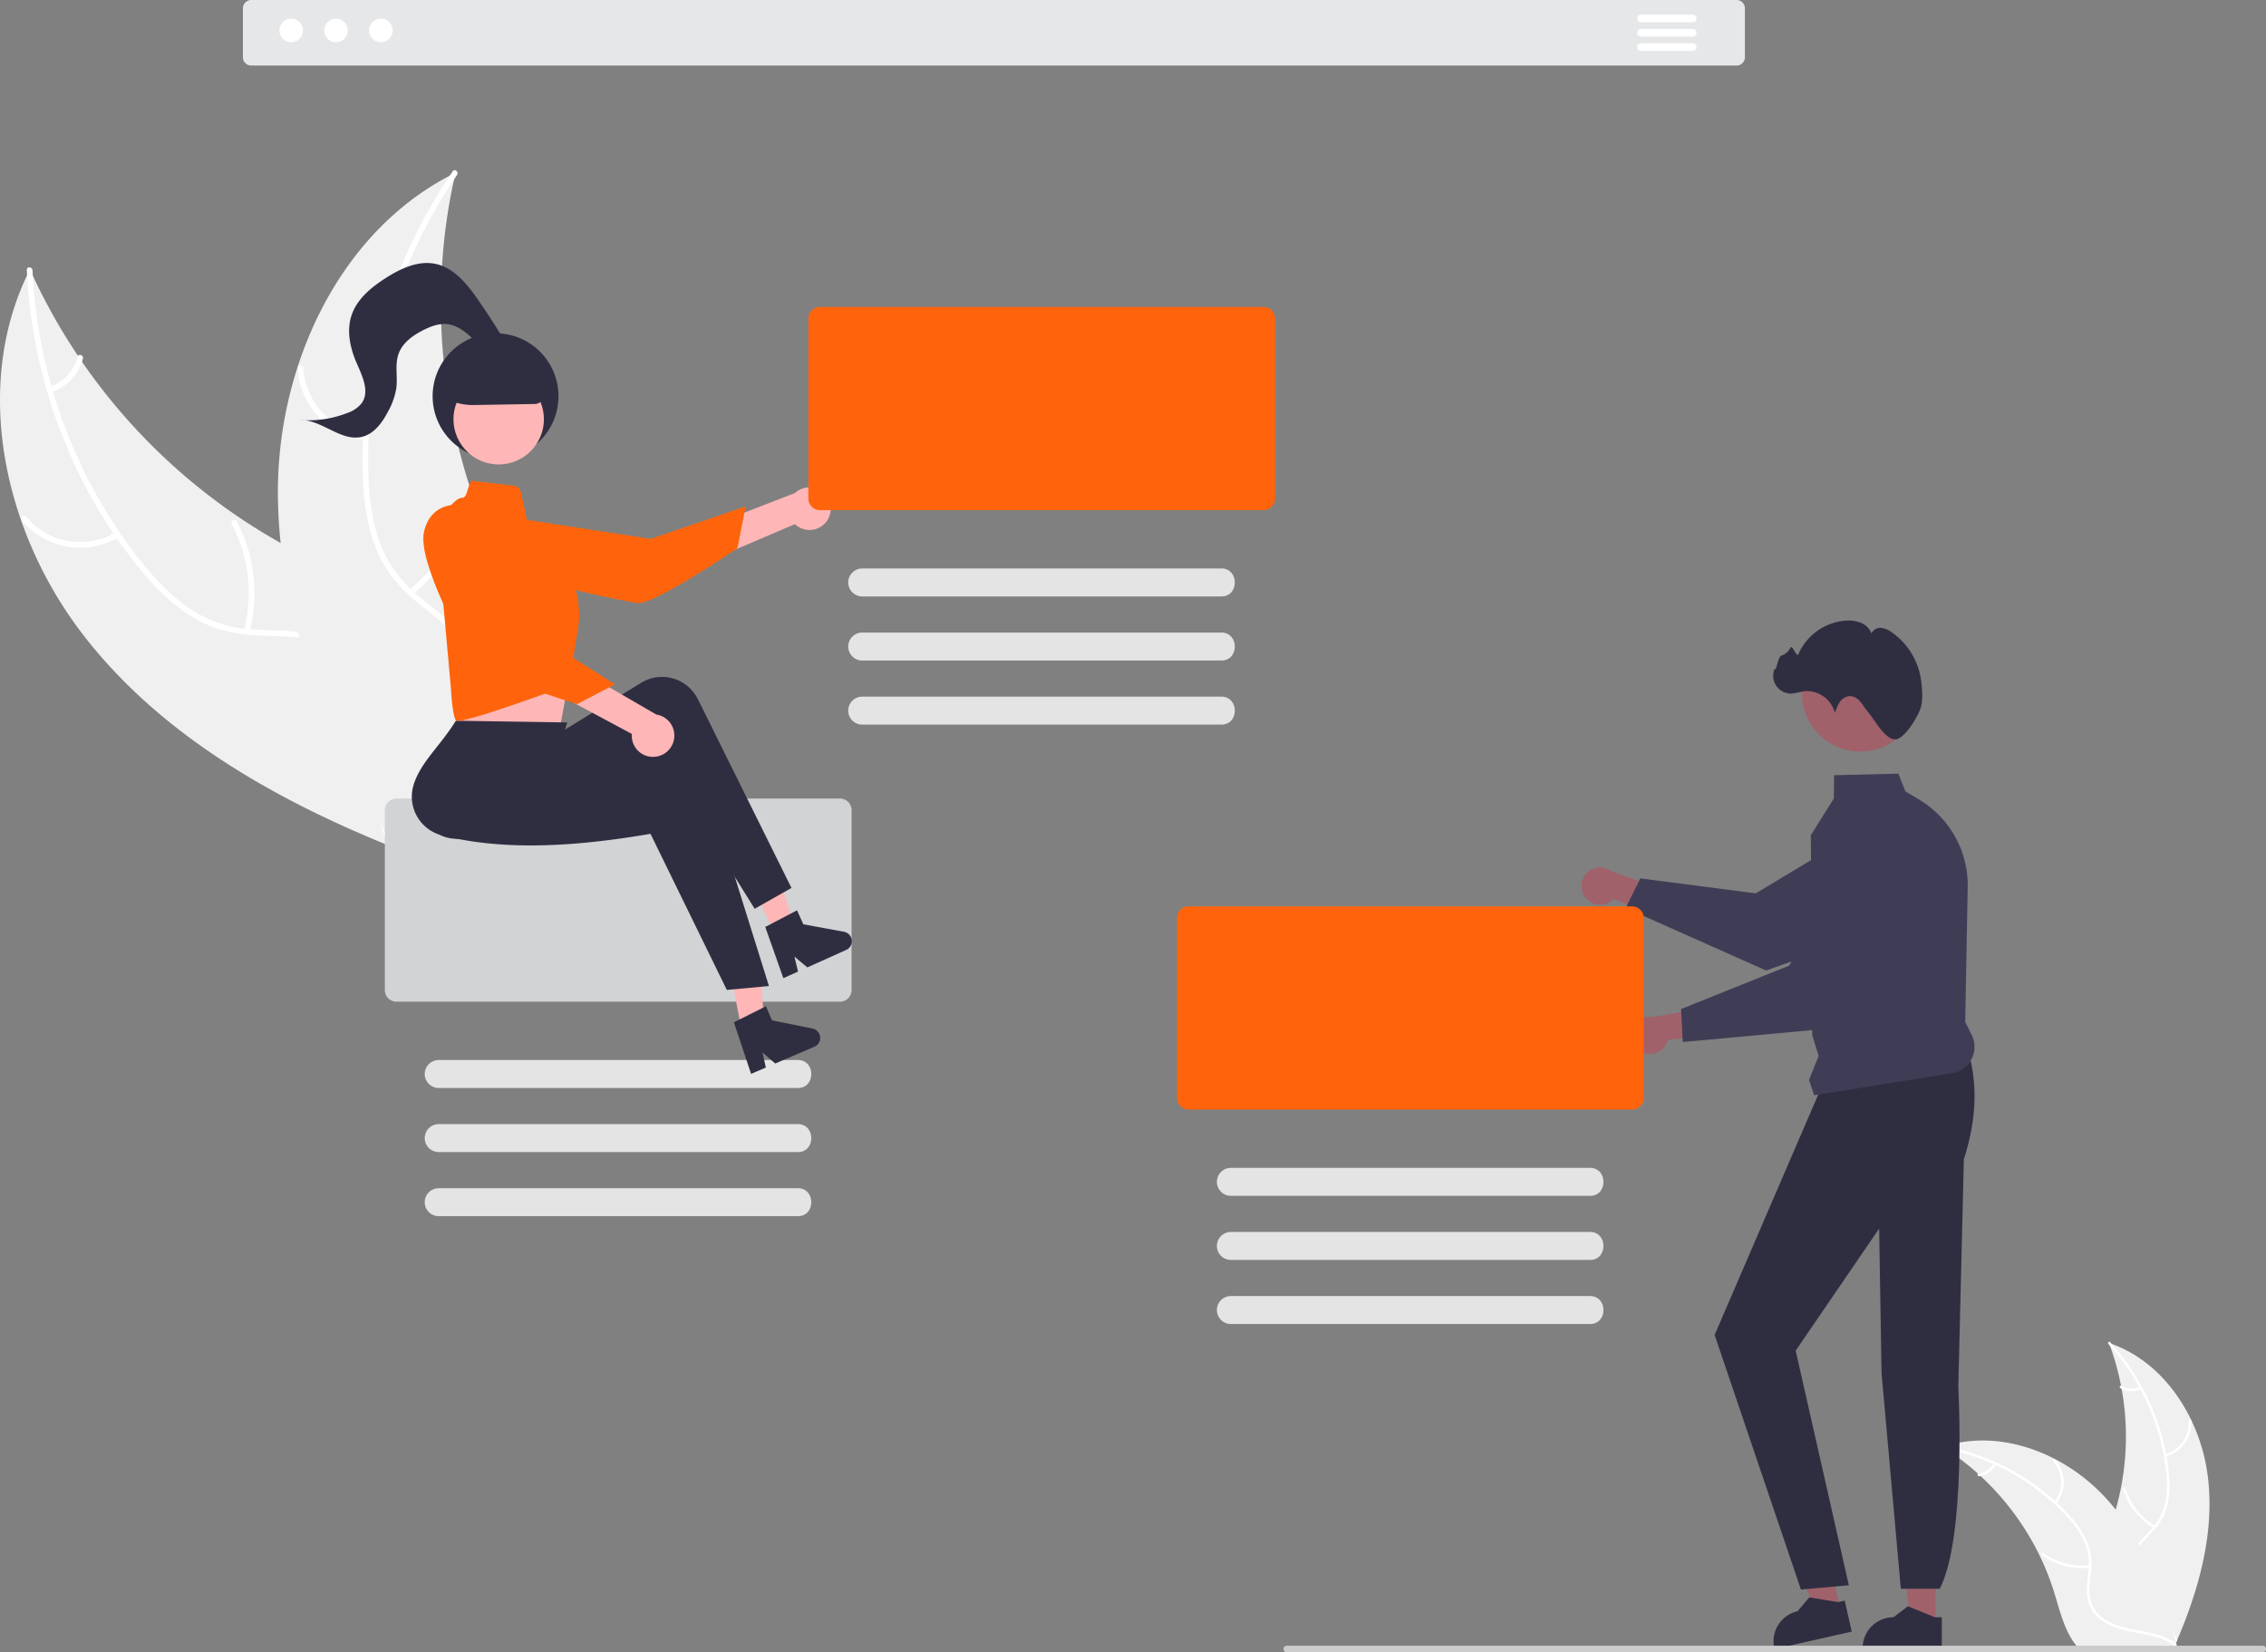 <svg xmlns="http://www.w3.org/2000/svg" width="808.149" height="589.444" viewBox="0 0 808.149 589.444" xmlns:xlink="http://www.w3.org/1999/xlink" role="img" artist="Katerina Limpitsouni" source="https://undraw.co/"><rect x="0" y="0" width="808.149" height="589.444" fill="#808080" stroke="none"/><path d="M1010.646,651.374c-2.712-20.479-15.575-40.575-35.178-47.091a95.176,95.176,0,0,1,.513,65.343c-2.94,8.15-7.058,16.908-4.167,25.075,1.798,5.082,6.13,8.946,10.957,11.346,4.827,2.4,10.172,3.519,15.45,4.616l1.044.849C1007.48,692.559,1013.358,671.853,1010.646,651.374Z" transform="translate(-223.317 -125.217)" fill="#f0f0f0"/><path d="M975.277,604.672a81.35,81.35,0,0,1,20.585,45.622,35.032,35.032,0,0,1-.312,10.972,20.092,20.092,0,0,1-4.923,9.359c-2.233,2.492-4.805,4.783-6.393,7.775a12.303,12.303,0,0,0-.521,10.048c1.455,4.07,4.286,7.374,7.166,10.509,3.198,3.481,6.575,7.045,7.96,11.683.168.562,1.03.269.862-.292-2.409-8.068-10.295-12.599-14.096-19.852-1.774-3.385-2.538-7.324-.929-10.925,1.407-3.148,4.058-5.513,6.34-8.017a21.44,21.44,0,0,0,5.155-8.971,32.386,32.386,0,0,0,.732-10.919A78.924,78.924,0,0,0,990.95,627.723a82.792,82.792,0,0,0-15.076-23.739c-.393-.433-.987.258-.597.688Z" transform="translate(-223.317 -125.217)" fill="#fff"/><path d="M995.574,644.787a12.205,12.205,0,0,0,9.189-12.858c-.051-.584-.96-.532-.909.053a11.302,11.302,0,0,1-8.572,11.944c-.569.14-.273,1.001.292.862Z" transform="translate(-223.317 -125.217)" fill="#fff"/><path d="M991.926,669.51a23.524,23.524,0,0,1-10.612-13.465c-.17-.561-1.032-.268-.862.292a24.469,24.469,0,0,0,11.071,13.989c.507.295.907-.523.403-.816Z" transform="translate(-223.317 -125.217)" fill="#fff"/><path d="M986.477,619.878a6.909,6.909,0,0,1-6.55-.281c-.503-.302-.903.517-.403.816a7.742,7.742,0,0,0,7.245.326.471.471,0,0,0,.285-.577.458.458,0,0,0-.577-.285Z" transform="translate(-223.317 -125.217)" fill="#fff"/><path d="M916.168,641.368c.309.197.618.395.927.6a90.982,90.982,0,0,1,11.705,8.99c.286.251.573.51.851.769a95.916,95.916,0,0,1,21.056,28.349,93.146,93.146,0,0,1,5.207,13.16c1.932,6.232,3.531,13.143,7.298,18.223a15.977,15.977,0,0,0,1.257,1.527l33.678-.267c.076-.039.153-.07.23-.109l1.345.051c-.056-.238-.119-.483-.175-.721-.032-.138-.071-.276-.103-.414-.024-.092-.048-.184-.064-.268-.008-.031-.016-.061-.024-.084-.016-.084-.04-.161-.056-.238q-.523-2.059-1.078-4.118c-0-.008-0-.008-.008-.015a136.959,136.959,0,0,0-11.765-30.167c-.156-.283-.312-.574-.483-.857a88.883,88.883,0,0,0-8.079-12.046,78.577,78.577,0,0,0-5.28-5.944,65.342,65.342,0,0,0-16.448-12.118c-12.129-6.282-26.133-8.615-39.011-4.617C916.82,641.155,916.498,641.258,916.168,641.368Z" transform="translate(-223.317 -125.217)" fill="#f0f0f0"/><path d="M916.248,641.795a81.35,81.35,0,0,1,43.904,24.033,35.032,35.032,0,0,1,6.357,8.948,20.092,20.092,0,0,1,1.704,10.436c-.282,3.334-.957,6.712-.423,10.057a12.303,12.303,0,0,0,5.633,8.337c3.612,2.373,7.861,3.307,12.049,4.076,4.649.854,9.492,1.667,13.389,4.536.472.348.984-.405.512-.753-6.781-4.991-15.805-3.861-23.207-7.364-3.454-1.635-6.436-4.32-7.319-8.164-.772-3.361-.079-6.845.235-10.219a21.44,21.44,0,0,0-1.285-10.267,32.386,32.386,0,0,0-5.989-9.159A78.924,78.924,0,0,0,942.64,650.764a82.792,82.792,0,0,0-26.329-9.878c-.574-.109-.633.8-.063.908Z" transform="translate(-223.317 -125.217)" fill="#fff"/><path d="M956.605,661.604a12.205,12.205,0,0,0-.405-15.799c-.392-.435-1.087.154-.694.589a11.302,11.302,0,0,1,.347,14.697c-.37.454.385.964.753.512Z" transform="translate(-223.317 -125.217)" fill="#fff"/><path d="M968.578,683.54a23.524,23.524,0,0,1-16.58-4.362c-.473-.346-.985.407-.512.753a24.469,24.469,0,0,0,17.262,4.504c.583-.069.41-.964-.17-.894Z" transform="translate(-223.317 -125.217)" fill="#fff"/><path d="M934.345,647.193a6.909,6.909,0,0,1-5.398,3.719c-.583.062-.41.956.17.894a7.742,7.742,0,0,0,5.981-4.101.471.471,0,0,0-.12-.632.458.458,0,0,0-.632.12Z" transform="translate(-223.317 -125.217)" fill="#fff"/><path d="M788.709,445.353a6.618,6.618,0,0,0,10.136.478l21.566,9.379-2.101-12.039-20.157-7.061a6.653,6.653,0,0,0-9.444,9.243Z" transform="translate(-223.317 -125.217)" fill="#a0616a"/><path d="M808.33,438.551l41.197,5.339,42.485-25.593a18.784,18.784,0,0,1,26.807,8.35h0a18.804,18.804,0,0,1-8.433,24.393l-57.089,20.344-.107.038-50.089-22.312Z" transform="translate(-223.317 -125.217)" fill="#3f3d56"/><polygon points="690.298 579.764 681.54 579.764 677.374 545.984 690.3 545.985 690.298 579.764" fill="#a0616a"/><path d="M915.848,713.47l-28.238-.001V713.112a10.992,10.992,0,0,1,10.991-10.991h.001l5.158-3.913,9.624,3.914,2.465 0Z" transform="translate(-223.317 -125.217)" fill="#2f2e41"/><polygon points="656.36 574.245 647.818 576.174 636.313 544.142 648.921 541.295 656.36 574.245" fill="#a0616a"/><path d="M883.725,707.251l-27.545,6.219-.079-.348a10.992,10.992,0,0,1,8.3-13.142l.001-0,4.169-4.953,10.25,1.698,2.405-.543Z" transform="translate(-223.317 -125.217)" fill="#2f2e41"/><path d="M924.706,498.471c4.106,12.384,3.672,25.826-.987,40.253L921.728,619.952s2.967,53.268-6.608,72.012H901.234l-6.875-76.877-.863-51.6-29.771,43.533,18.962,83.687L865.596,692.235l-30.77-90.82,37.964-88.111Z" transform="translate(-223.317 -125.217)" fill="#2f2e41"/><path d="M868.493,510.442l3.424-8.561-2.265-7.36-.516-71.322-0-.054,8.218-13.104.067-8.288,22.946-.56,2.488,6.319,4.924,2.944A35.646,35.646,0,0,1,925.087,441.638l-.889,48.121,2.29,4.58a9.638,9.638,0,0,1-5.68,13.49l-50.493,8.077Z" transform="translate(-223.317 -125.217)" fill="#3f3d56"/><circle cx="663.476" cy="247.27" r="20.849" fill="#a0616a"/><path d="M908.503,377.032c.622-2.62.336-6.306-.015-8.944a25.035,25.035,0,0,0-10.596-17.384,7.633,7.633,0,0,0-3.802-1.511,3.282,3.282,0,0,0-3.3,1.996,6.842,6.842,0,0,0-3.86-3.828,12.058,12.058,0,0,0-5.494-.74,20.08,20.08,0,0,0-16.752,11.975c-.557,1.323-2.112-3.564-2.818-2.314a5.557,5.557,0,0,1-3.151,2.769c-1.383.386-1.944,6.082-2.488,4.754a6.332,6.332,0,0,0,6.053,8.829,34.872,34.872,0,0,0,4.143-.793,10.329,10.329,0,0,1,11.309,7.731,13.685,13.685,0,0,1,1.8-4.006,4.632,4.632,0,0,1,3.716-2.042,5.204,5.204,0,0,1,3.576,2.056c.918,1.078,1.607,2.335,2.532,3.407,2.713,3.145,6.383,10.48,10.249,9.945C902.655,388.51,907.654,380.609,908.503,377.032Z" transform="translate(-223.317 -125.217)" fill="#2f2e41"/><path d="M809.071,500.687a6.618,6.618,0,0,0,9.075-4.54l23.398-2.364-7.719-9.474L812.789,488.007a6.653,6.653,0,0,0-3.718,12.68Z" transform="translate(-223.317 -125.217)" fill="#a0616a"/><path d="M822.86,485.16l38.547-15.488,24.545-43.099a18.784,18.784,0,0,1,27.466-5.824h0a18.804,18.804,0,0,1,4.572,25.401L878.139,491.812l-.075.086-54.603,5.031Z" transform="translate(-223.317 -125.217)" fill="#3f3d56"/><path d="M1030.275,714.661h-347.988a1.191,1.191,0,1,1,0-2.381h347.988a1.191,1.191,0,1,1,0,2.381Z" transform="translate(-223.317 -125.217)" fill="#ccc"/><path d="M805.383,521.018H647.243a4.161,4.161,0,0,1-4.157-4.157V452.695a4.161,4.161,0,0,1,4.157-4.157H805.383a4.161,4.161,0,0,1,4.157,4.157v64.166A4.161,4.161,0,0,1,805.383,521.018Z" transform="translate(-223.317 -125.217)" fill="#ff640c"/><path d="M790.325,551.799h-128.024a4.988,4.988,0,1,1,0-9.976h128.024C796.758,541.733,796.822,551.889,790.325,551.799Z" transform="translate(-223.317 -125.217)" fill="#e4e4e4"/><path d="M790.325,574.66h-128.024a4.988,4.988,0,1,1,0-9.976h128.024C796.758,564.594,796.822,574.751,790.325,574.66Z" transform="translate(-223.317 -125.217)" fill="#e4e4e4"/><path d="M790.325,597.522h-128.024a4.988,4.988,0,1,1,0-9.976h128.024C796.758,587.456,796.822,597.612,790.325,597.522Z" transform="translate(-223.317 -125.217)" fill="#e4e4e4"/><path d="M252.327,350.827c-27.839-36.577-39.053-88.474-18.332-129.504A211.783,211.783,0,0,0,335.67,325.267c17.422,8.253,37.659,15.618,45.905,33.043,5.132,10.842,4.355,23.736.5,35.095-3.856,11.359-10.537,21.509-17.147,31.519l-.315,2.978C321.92,410.868,280.166,387.404,252.327,350.827Z" transform="translate(-223.317 -125.217)" fill="#f0f0f0"/><path d="M234.908,221.638c1.706,37.608,15.438,74.914,39.061,104.298,5.107,6.353,10.841,12.353,17.7,16.83a44.709,44.709,0,0,0,22.449,7.05c7.433.432,15.087.014,22.286,2.246,7.588,2.352,13.243,7.927,16.582,15.042,4.086,8.706,4.8,18.361,5.17,27.827.411,10.51.672,21.433,5.759,30.924.616,1.15-1.204,2.039-1.819.891-8.852-16.512-3.51-36.033-8.887-53.444-2.509-8.124-7.481-15.542-15.668-18.701-7.159-2.763-15.052-2.338-22.582-2.711-7.907-.391-15.311-2.064-22.207-6.076-7.054-4.104-13.035-9.893-18.282-16.087a175.619,175.619,0,0,1-28.146-47.123,184.227,184.227,0,0,1-13.436-61.115c-.059-1.299,1.962-1.142,2.021.149Z" transform="translate(-223.317 -125.217)" fill="#fff"/><path d="M265.786,316.79a27.158,27.158,0,0,1-34.671-5.884c-.835-1.001.682-2.345,1.518-1.343a25.148,25.148,0,0,0,32.263,5.408c1.118-.671,2.002,1.152.891,1.819Z" transform="translate(-223.317 -125.217)" fill="#fff"/><path d="M310.32,350.093a52.346,52.346,0,0,0-4.368-37.897c-.612-1.152,1.208-2.042,1.819-.891a54.447,54.447,0,0,1,4.465,39.445c-.337,1.262-2.252.599-1.917-.657Z" transform="translate(-223.317 -125.217)" fill="#fff"/><path d="M241.077,263.205a15.373,15.373,0,0,0,9.898-10.715c.321-1.266,2.236-.601,1.917.657a17.227,17.227,0,0,1-10.924,11.878,1.047,1.047,0,0,1-1.355-.464,1.018,1.018,0,0,1,.464-1.355Z" transform="translate(-223.317 -125.217)" fill="#fff"/><path d="M385.762,186.853c-.178.796-.356,1.592-.523,2.401a202.453,202.453,0,0,0-4.375,32.548c-.058.846-.104,1.704-.137,2.55a213.431,213.431,0,0,0,11.227,77.773A207.267,207.267,0,0,0,404.376,331.063c6.724,12.867,15.039,26.283,17.061,40.211a35.555,35.555,0,0,1,.411,4.382L368.271,428.055c-.182.058-.352.129-.534.187l-2.043,2.19c-.285-.463-.57-.949-.855-1.412-.166-.268-.321-.547-.487-.815-.107-.182-.214-.365-.321-.524-.036-.061-.071-.122-.095-.17-.107-.158-.19-.317-.285-.463q-2.403-4.071-4.758-8.19c-.012-.012-.012-.012-.012-.036-11.906-20.953-22.168-43.085-28.744-66.07-.198-.692-.408-1.395-.581-2.11a197.781,197.781,0,0,1-6.141-31.686,174.848,174.848,0,0,1-.989-17.664,145.397,145.397,0,0,1,6.955-44.925c9.293-28.939,27.738-54.585,54.336-68.472C384.4,187.54,385.069,187.196,385.762,186.853Z" transform="translate(-223.317 -125.217)" fill="#f0f0f0"/><path d="M386.307,187.651C365.026,218.706,353.53,256.761,354.7,294.445c.253,8.147,1.219,16.39,4,24.094a44.709,44.709,0,0,0,13.68,19.145c5.675,4.821,12.038,9.094,16.442,15.211,4.642,6.447,5.801,14.302,4.184,21.994-1.979,9.411-7.222,17.55-12.625,25.331-6,8.639-12.368,17.518-14.02,28.159-.2,1.289-2.189.903-1.989-.384,2.874-18.513,18.892-30.884,25.081-48.023,2.888-7.997,3.384-16.914-1.251-24.365-4.053-6.516-10.611-10.929-16.399-15.76-6.078-5.073-10.983-10.866-14.073-18.222-3.161-7.524-4.451-15.746-4.912-23.851a175.619,175.619,0,0,1,5.898-54.571,184.227,184.227,0,0,1,26.068-56.886c.735-1.073,2.254.27,1.524,1.336Z" transform="translate(-223.317 -125.217)" fill="#fff"/><path d="M353.673,282.216A27.158,27.158,0,0,1,329.533,256.643c-.064-1.302,1.956-1.462,2.02-.158a25.148,25.148,0,0,0,22.504,23.742c1.296.137.905,2.125-.384,1.989Z" transform="translate(-223.317 -125.217)" fill="#fff"/><path d="M369.18,335.619a52.346,52.346,0,0,0,19.329-32.888c.205-1.289,2.194-.903,1.989.384a54.447,54.447,0,0,1-20.183,34.182c-1.029.805-2.158-.878-1.135-1.678Z" transform="translate(-223.317 -125.217)" fill="#fff"/><path d="M366.206,224.555a15.373,15.373,0,0,0,14.354-2.596c1.018-.817,2.147.866,1.135,1.678a17.227,17.227,0,0,1-15.873,2.907,1.047,1.047,0,0,1-.803-1.187,1.018,1.018,0,0,1,1.187-.803Z" transform="translate(-223.317 -125.217)" fill="#fff"/><circle cx="176.735" cy="141.337" r="22.445" fill="#2f2e41"/><path d="M522.866,482.548H364.726a4.161,4.161,0,0,1-4.157-4.157V414.226a4.161,4.161,0,0,1,4.157-4.157H522.866a4.161,4.161,0,0,1,4.157,4.157v64.166A4.161,4.161,0,0,1,522.866,482.548Z" transform="translate(-223.317 -125.217)" fill="#d1d3d4"/><path d="M507.808,513.329h-128.024a4.988,4.988,0,0,1,0-9.976h128.024C514.241,503.264,514.305,513.42,507.808,513.329Z" transform="translate(-223.317 -125.217)" fill="#e4e4e4"/><path d="M507.808,536.191h-128.024a4.988,4.988,0,1,1,0-9.976h128.024C514.241,526.125,514.305,536.281,507.808,536.191Z" transform="translate(-223.317 -125.217)" fill="#e4e4e4"/><path d="M507.808,559.052h-128.024a4.988,4.988,0,0,1,0-9.976h128.024C514.241,548.987,514.305,559.143,507.808,559.052Z" transform="translate(-223.317 -125.217)" fill="#e4e4e4"/><path d="M518.32,310.88a7.553,7.553,0,0,1-11.506,1.317l-56.035,23.92,1.474-13.869,54.608-21.172a7.594,7.594,0,0,1,11.459,9.805Z" transform="translate(-223.317 -125.217)" fill="#ffb6b6"/><path d="M404.264,309.592s-6.928,6.729-.053,15.388,40.87,14.29,46.322,15.361,35.779-19.557,35.779-19.557l2.937-14.945-33.852,11.614Z" transform="translate(-223.317 -125.217)" fill="#ff640c"/><path d="M385.659,360.647l.546,10.365s-1.61,9.182-.286,11.163c1.314,1.971,37.179,2.22,37.179,2.22s2.37-12.775,4.411-23.956Z" transform="translate(-223.317 -125.217)" fill="#ffb6b6"/><polygon points="265.457 372.482 272.955 370.968 270.809 340.682 259.743 342.918 265.457 372.482" fill="#ffb6b6"/><polygon points="276.197 333.07 283.167 329.936 274.125 300.959 263.837 305.586 276.197 333.07" fill="#ffb6b6"/><path d="M505.585,441.96l-13.125,7.431-32.368-52.013c-22.723,15.308-44.942,22.64-67.342,26.552-7.573,1.348-15.294.665-16.748-7.043q-.102-.541-.163-1.087c-.894-8.419,9.579-19.211,10.91-29.512l28.663-1.721,3.535,4.532,33.148-20.379a14.229,14.229,0,0,1,19.583,4.951q.329.541.61,1.109Z" transform="translate(-223.317 -125.217)" fill="#2f2e41"/><path d="M497.552,476.95l-15.018,1.396L455.305,422.656c-27.002,4.644-52.476,6.132-74.509.514a14.242,14.242,0,0,1-10.185-17.205q.129-.535.298-1.058c2.637-8.046,9.54-13.738,14.978-22.587l39.725.603-4.437,15.309,38.59-4.994a14.229,14.229,0,0,1,15.83,12.546q.078.628.102,1.262Z" transform="translate(-223.317 -125.217)" fill="#2f2e41"/><circle cx="177.853" cy="149.546" r="16.13" fill="#ffb6b6"/><path d="M391.713,296.716l14.79,1.74a3.018,3.018,0,0,1,2.596,2.353l2.352,10.763,14.662,17.267s5.265,9.872,3.291,21.06S426.562,369.401,426.562,369.401s-39.331,14.747-40.648,12.773-1.743-10.943-1.743-10.943L378.906,312.657s5.923-9.872,9.214-9.872C390.244,302.713,389.971,297.933,391.713,296.716Z" transform="translate(-223.317 -125.217)" fill="#ff640c"/><ellipse cx="203.645" cy="243.279" rx="3.755" ry="4.506" fill="#ff640c"/><path d="M485.053,489.901l11.431-5.729,2.154,5.026,14.455,2.922a3.416,3.416,0,0,1,.669,6.488l-13.966,5.987-4.538-3.94,1.191,5.375-5.266,2.257Z" transform="translate(-223.317 -125.217)" fill="#2f2e41"/><path d="M496.242,455.876l11.328-5.929,2.243,4.987,14.504,2.667a3.416,3.416,0,0,1,.783,6.475l-13.859,6.231-4.607-3.859,1.285,5.353-5.225,2.349Z" transform="translate(-223.317 -125.217)" fill="#2f2e41"/><path d="M391.954,269.703a20.642,20.642,0,0,1-11.907-3.756l-.116-.082v-.142a15.566,15.566,0,0,1,15.548-15.548h6.546a15.566,15.566,0,0,1,15.548,15.548,3.62,3.62,0,0,1-3.541,3.602l-21.711.374C392.199,269.702,392.076,269.703,391.954,269.703Z" transform="translate(-223.317 -125.217)" fill="#2f2e41"/><path d="M456.88,395.176a7.553,7.553,0,0,1-8.222-8.157l-53.702-28.778,11.746-7.521,50.666,29.382a7.594,7.594,0,0,1-.488,15.073Z" transform="translate(-223.317 -125.217)" fill="#ffb6b6"/><path d="M386.577,305.355s-9.583-1.2-12.043,9.58,14.4,40.832,16.972,45.757,37.633,15.697,37.633,15.697l13.5-7.051L412.411,350.178Z" transform="translate(-223.317 -125.217)" fill="#ff640c"/><path d="M403.666,252.579c1.509-1.851.329-4.592-.908-6.634q-4.254-7.019-8.93-13.77c-3.896-5.624-8.616-11.504-15.323-12.852-6.117-1.23-12.279,1.677-17.541,5.029-5.174,3.296-10.27,7.447-12.239,13.256-1.885,5.56-.561,11.734,1.784,17.116,2.008,4.609,4.71,10.121,1.846,14.253a11.057,11.057,0,0,1-5.296,3.605,37.833,37.833,0,0,1-16.629,2.454c7.767-.084,14.566,7.892,22.095,5.984,4.27-1.082,7.114-5.063,9.16-8.963a25.11,25.11,0,0,0,2.989-8.466c.497-4.04-.579-8.292.78-12.129,1.414-3.994,5.172-6.666,8.966-8.553,2.519-1.252,5.265-2.299,8.07-2.086,7.951.602,12.069,10.389,19.614,12.969" transform="translate(-223.317 -125.217)" fill="#2f2e41"/><path d="M673.905,307.196H515.766a4.161,4.161,0,0,1-4.157-4.157V238.873a4.161,4.161,0,0,1,4.157-4.157H673.905a4.161,4.161,0,0,1,4.157,4.157v64.166A4.161,4.161,0,0,1,673.905,307.196Z" transform="translate(-223.317 -125.217)" fill="#ff640c"/><path d="M658.848,337.977h-128.024a4.988,4.988,0,0,1,0-9.976h128.024C665.28,327.911,665.344,338.068,658.848,337.977Z" transform="translate(-223.317 -125.217)" fill="#e4e4e4"/><path d="M658.848,360.839h-128.024a4.988,4.988,0,1,1,0-9.976h128.024C665.28,350.773,665.344,360.929,658.848,360.839Z" transform="translate(-223.317 -125.217)" fill="#e4e4e4"/><path d="M658.848,383.7h-128.024a4.988,4.988,0,0,1,0-9.976h128.024C665.28,373.634,665.344,383.791,658.848,383.7Z" transform="translate(-223.317 -125.217)" fill="#e4e4e4"/><path d="M842.658,148.606H312.917a2.97,2.97,0,0,1-2.967-2.967V128.184a2.97,2.97,0,0,1,2.967-2.967H842.658a2.97,2.97,0,0,1,2.967,2.967v17.454A2.97,2.97,0,0,1,842.658,148.606Z" transform="translate(-223.317 -125.217)" fill="#e6e7e8"/><circle id="b637d542-0ea5-46b9-aa61-095218110267" data-name="Ellipse 90" cx="103.853" cy="10.843" r="4.213" fill="#fff"/><circle id="b2f1169c-b566-47c9-8d4c-e5da87bed52d" data-name="Ellipse 91" cx="119.843" cy="10.843" r="4.213" fill="#fff"/><circle id="a4343e91-3550-42c2-91d2-f5254c8e4c9c" data-name="Ellipse 92" cx="135.834" cy="10.843" r="4.213" fill="#fff"/><path d="M826.991,133.16H808.578a1.364,1.364,0,0,1,0-2.728h18.413a1.364,1.364,0,0,1,0,2.728Z" transform="translate(-223.317 -125.217)" fill="#fff"/><path d="M826.991,138.275H808.578a1.364,1.364,0,0,1,0-2.728h18.413a1.364,1.364,0,1,1,0,2.728Z" transform="translate(-223.317 -125.217)" fill="#fff"/><path d="M826.991,143.39H808.578a1.364,1.364,0,1,1,0-2.728h18.413a1.364,1.364,0,1,1,0,2.728Z" transform="translate(-223.317 -125.217)" fill="#fff"/></svg>